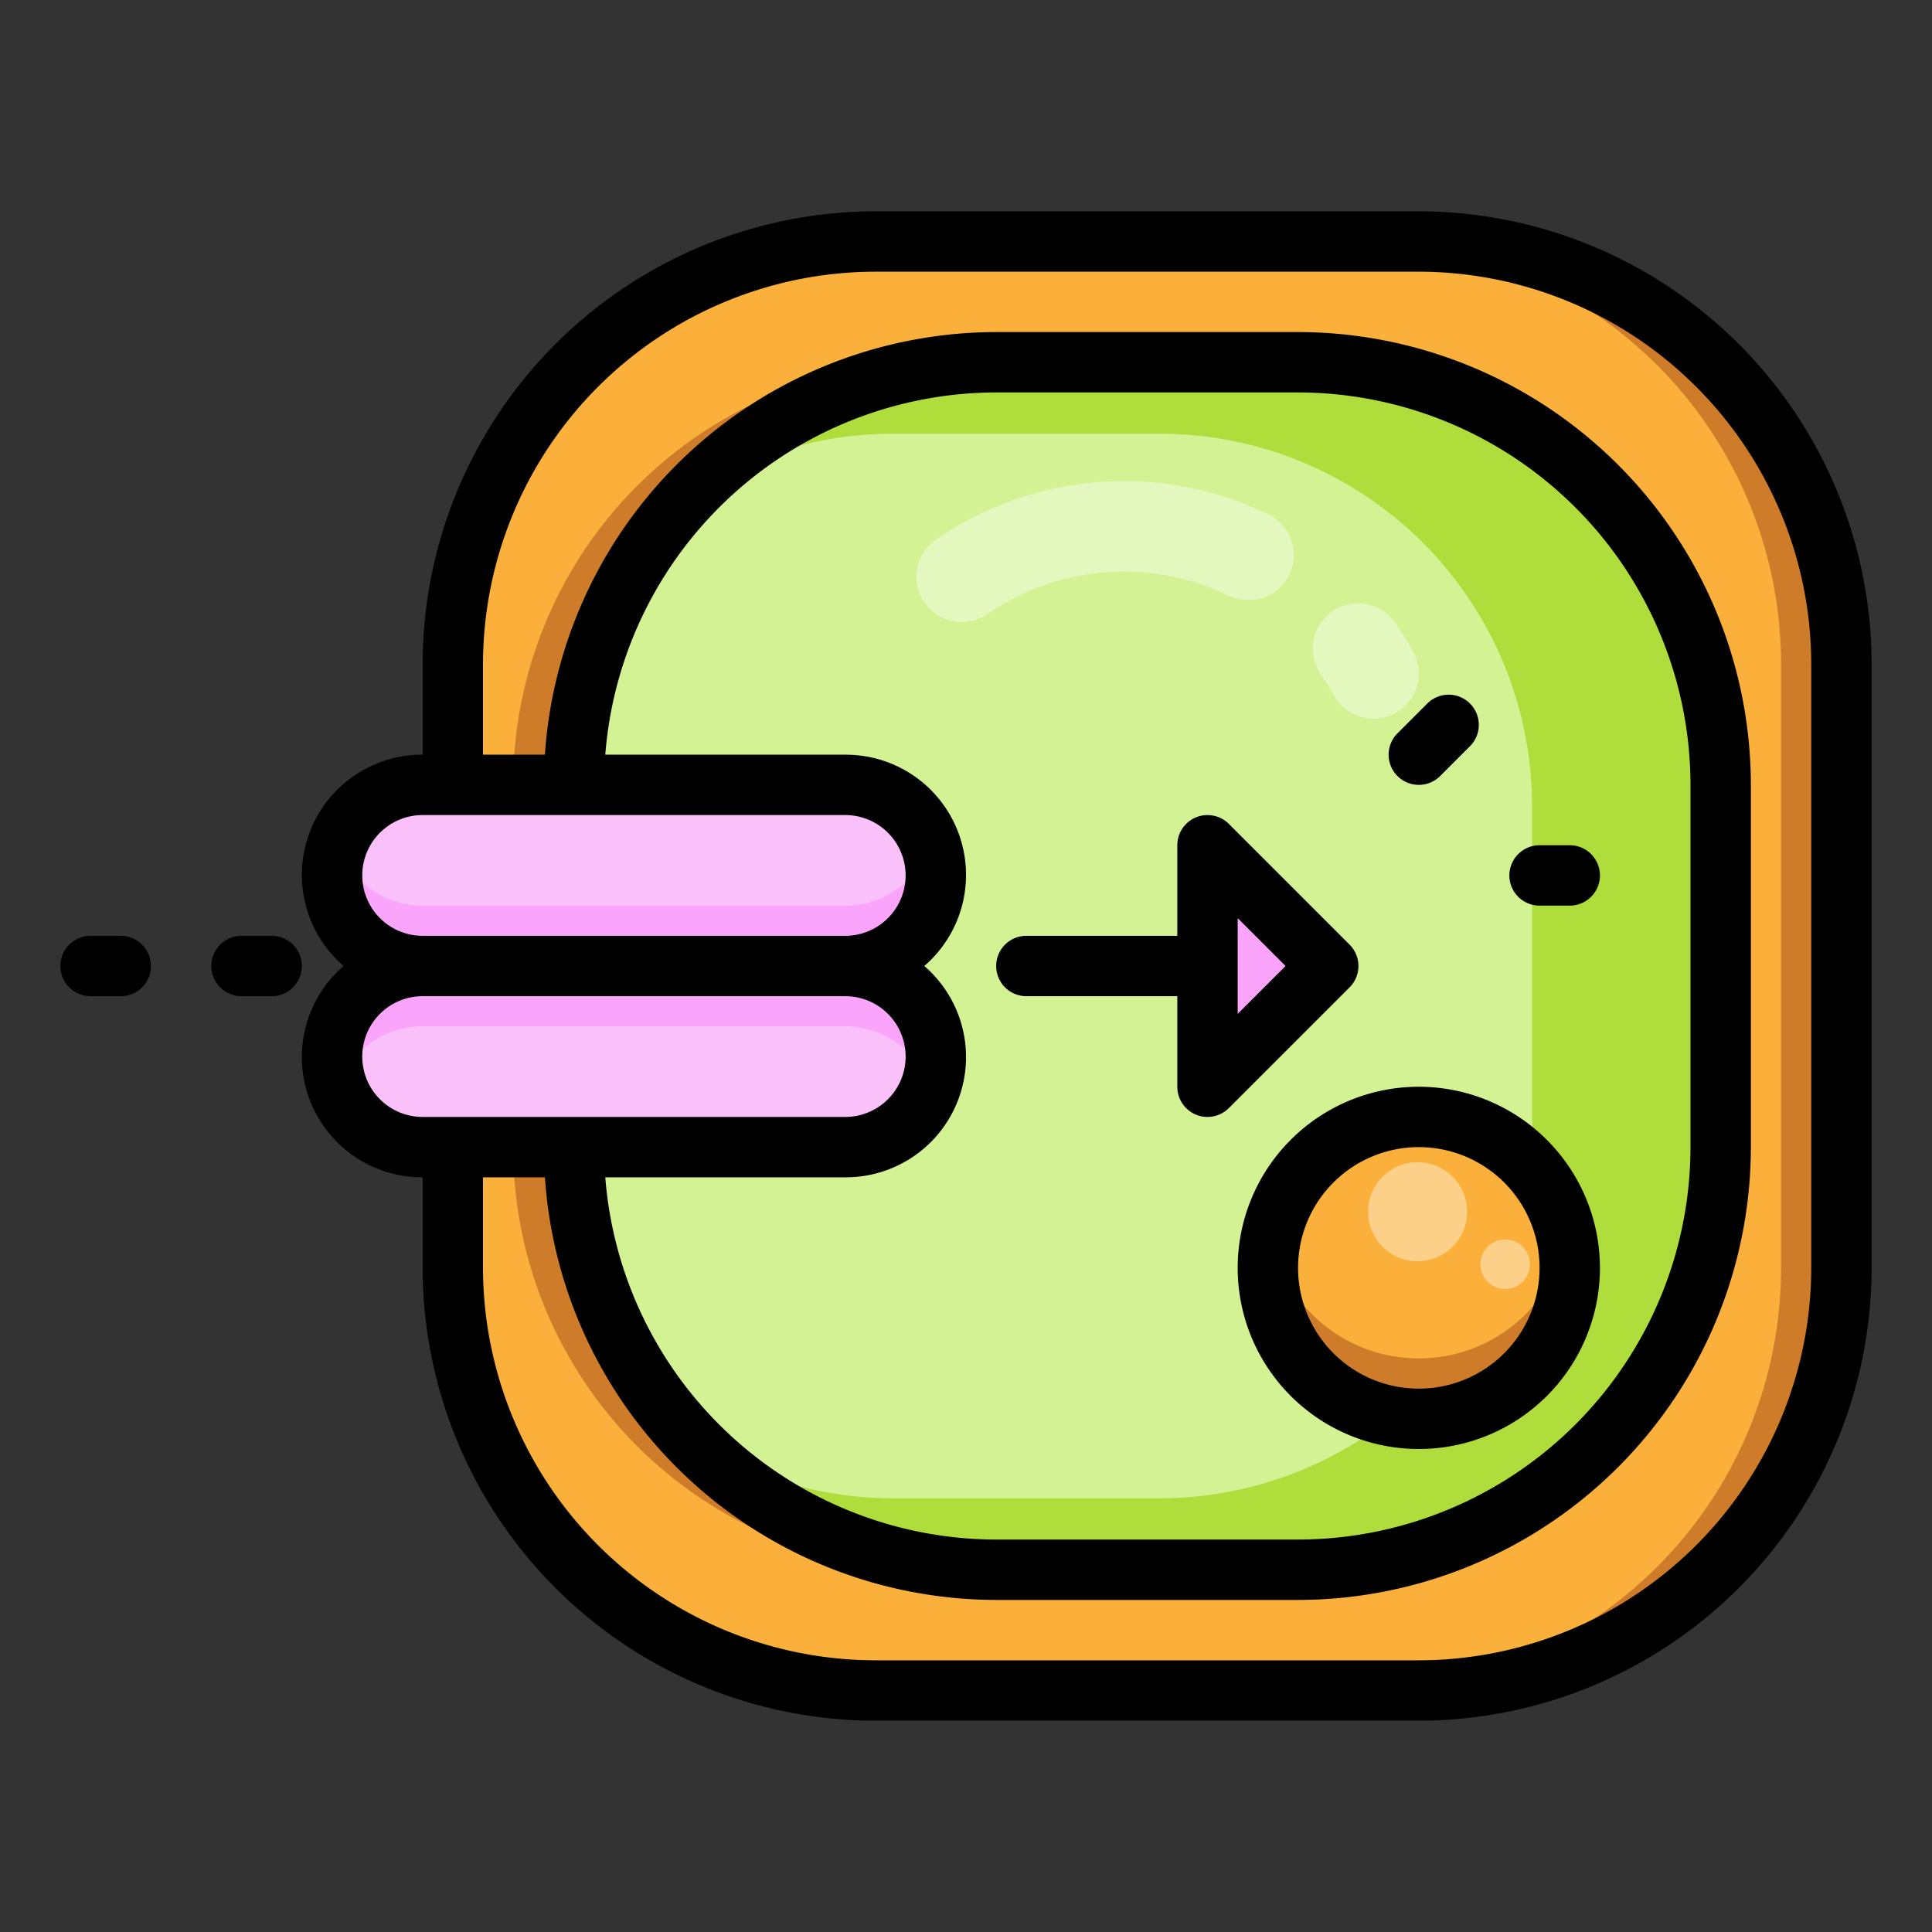 <svg id="Layer_1" height="512" viewBox="0 0 64 64" width="512" xmlns="http://www.w3.org/2000/svg" data-name="Layer 1"><rect x="0" y="0" width="64" height="64" fill="#333333" stroke="none"/><path d="m29 56h18a14 14 0 0 0 14-14v-20a14 14 0 0 0 -14-14h-18a14 14 0 0 0 -14 14v4h4a14 14 0 0 1 14-14h10a14 14 0 0 1 14 14v12a14 14 0 0 1 -14 14h-10a14 14 0 0 1 -14-14h-4v4a14 14 0 0 0 14 14z" fill="#fbb03b"/><path d="m31 29a3 3 0 0 1 -3 3 3 3 0 0 1 0 6h-9a14 14 0 0 0 14 14h10a14 14 0 0 0 14-14v-12a14 14 0 0 0 -14-14h-10a14 14 0 0 0 -14 14h9a3 3 0 0 1 3 3z" fill="#d2f294"/><path d="m43 12h-10a13.951 13.951 0 0 0 -10.151 4.377 12.277 12.277 0 0 1 6.742-2.011h8.818a12.344 12.344 0 0 1 12.344 12.344v10.58a12.344 12.344 0 0 1 -12.344 12.344h-8.818a12.277 12.277 0 0 1 -6.742-2.011 13.951 13.951 0 0 0 10.151 4.377h10a14 14 0 0 0 14-14v-12a14 14 0 0 0 -14-14z" fill="#aedd3c"/><path d="m31 29a3 3 0 0 0 -3-3h-14a3 3 0 0 0 0 6h14a3 3 0 0 0 3-3z" fill="#f9c0f9"/><path d="m28 38a3 3 0 0 0 0-6h-14a3 3 0 0 0 0 6z" fill="#f9c0f9"/><path d="m44 32-4-4v4 4z" fill="#faa4fc"/><circle cx="47" cy="42" fill="#fbb03b" r="5"/><path d="m47 45a5 5 0 0 1 -4.9-4 5 5 0 1 0 9.8 0 5 5 0 0 1 -4.9 4z" fill="#ce7c29"/><circle cx="46.96" cy="40.14" fill="#fff" opacity=".4" r="1.64"/><circle cx="49.86" cy="41.88" fill="#fff" opacity=".4" r=".82"/><path d="m28 30h-14a2.99 2.99 0 0 1 -2.816-2 2.962 2.962 0 0 0 -.184 1 3 3 0 0 0 3 3h14a3 3 0 0 0 3-3 2.962 2.962 0 0 0 -.184-1 2.99 2.99 0 0 1 -2.816 2z" fill="#faa4fc"/><path d="m14 34h14a2.99 2.99 0 0 1 2.816 2 2.962 2.962 0 0 0 .184-1 3 3 0 0 0 -3-3h-14a3 3 0 0 0 -3 3 2.962 2.962 0 0 0 .184 1 2.99 2.99 0 0 1 2.816-2z" fill="#faa4fc"/><g fill="#ce7c29"><path d="m19 26a14 14 0 0 1 14-14h-2a14 14 0 0 0 -14 14z"/><path d="m33 52a14 14 0 0 1 -14-14h-2a14 14 0 0 0 14 14z"/><path d="m47 8h-2a14 14 0 0 1 14 14v20a14 14 0 0 1 -14 14h2a14 14 0 0 0 14-14v-20a14 14 0 0 0 -14-14z"/></g><path d="m46.358 23.54a1.3 1.3 0 0 1 -.13.081 1.5 1.5 0 0 1 -2.039-.583 7.9 7.9 0 0 0 -.433-.693 1.5 1.5 0 0 1 2.463-1.714q.322.465.592.95a1.5 1.5 0 0 1 -.453 1.959z" fill="#fff" opacity=".4"/><path d="m42.217 19.614a1.5 1.5 0 0 1 -1.511.119 7.973 7.973 0 0 0 -8.023.628 1.5 1.5 0 0 1 -1.714-2.461 10.973 10.973 0 0 1 11.044-.864 1.5 1.5 0 0 1 .2 2.58z" fill="#fff" opacity=".4"/><path d="m29 57h18a15.017 15.017 0 0 0 15-15v-20a15.017 15.017 0 0 0 -15-15h-18a15.017 15.017 0 0 0 -15 15v3a3.983 3.983 0 0 0 -2.618 7 3.983 3.983 0 0 0 2.618 7v3a15.017 15.017 0 0 0 15 15zm-17-28a2 2 0 0 1 2-2h14a2 2 0 0 1 0 4h-14a2 2 0 0 1 -2-2zm18.618 3a3.983 3.983 0 0 0 -2.618-7h-7.949a13.009 13.009 0 0 1 12.949-12h10a13.015 13.015 0 0 1 13 13v12a13.015 13.015 0 0 1 -13 13h-10a13.009 13.009 0 0 1 -12.949-12h7.949a3.983 3.983 0 0 0 2.618-7zm-18.618 3a2 2 0 0 1 2-2h14a2 2 0 0 1 0 4h-14a2 2 0 0 1 -2-2zm6.051 4a15.006 15.006 0 0 0 14.949 14h10a15.017 15.017 0 0 0 15-15v-12a15.017 15.017 0 0 0 -15-15h-10a15.006 15.006 0 0 0 -14.949 14h-2.051v-3a13.015 13.015 0 0 1 13-13h18a13.015 13.015 0 0 1 13 13v20a13.015 13.015 0 0 1 -13 13h-18a13.015 13.015 0 0 1 -13-13v-3z"/><path d="m3 33h1a1 1 0 0 0 0-2h-1a1 1 0 0 0 0 2z"/><path d="m9 31h-1a1 1 0 0 0 0 2h1a1 1 0 0 0 0-2z"/><path d="m34 33h5v3a1 1 0 0 0 .617.924.987.987 0 0 0 .383.076 1 1 0 0 0 .707-.293l4-4a1 1 0 0 0 0-1.414l-4-4a1 1 0 0 0 -1.707.707v3h-5a1 1 0 0 0 0 2zm7-2.586 1.586 1.586-1.586 1.586z"/><path d="m47 36a6 6 0 1 0 6 6 6.006 6.006 0 0 0 -6-6zm0 10a4 4 0 1 1 4-4 4 4 0 0 1 -4 4z"/><path d="m47 26a1 1 0 0 0 .707-.293l1-1a1 1 0 0 0 -1.414-1.414l-1 1a1 1 0 0 0 .707 1.707z"/><path d="m51 30h1a1 1 0 0 0 0-2h-1a1 1 0 0 0 0 2z"/></svg>